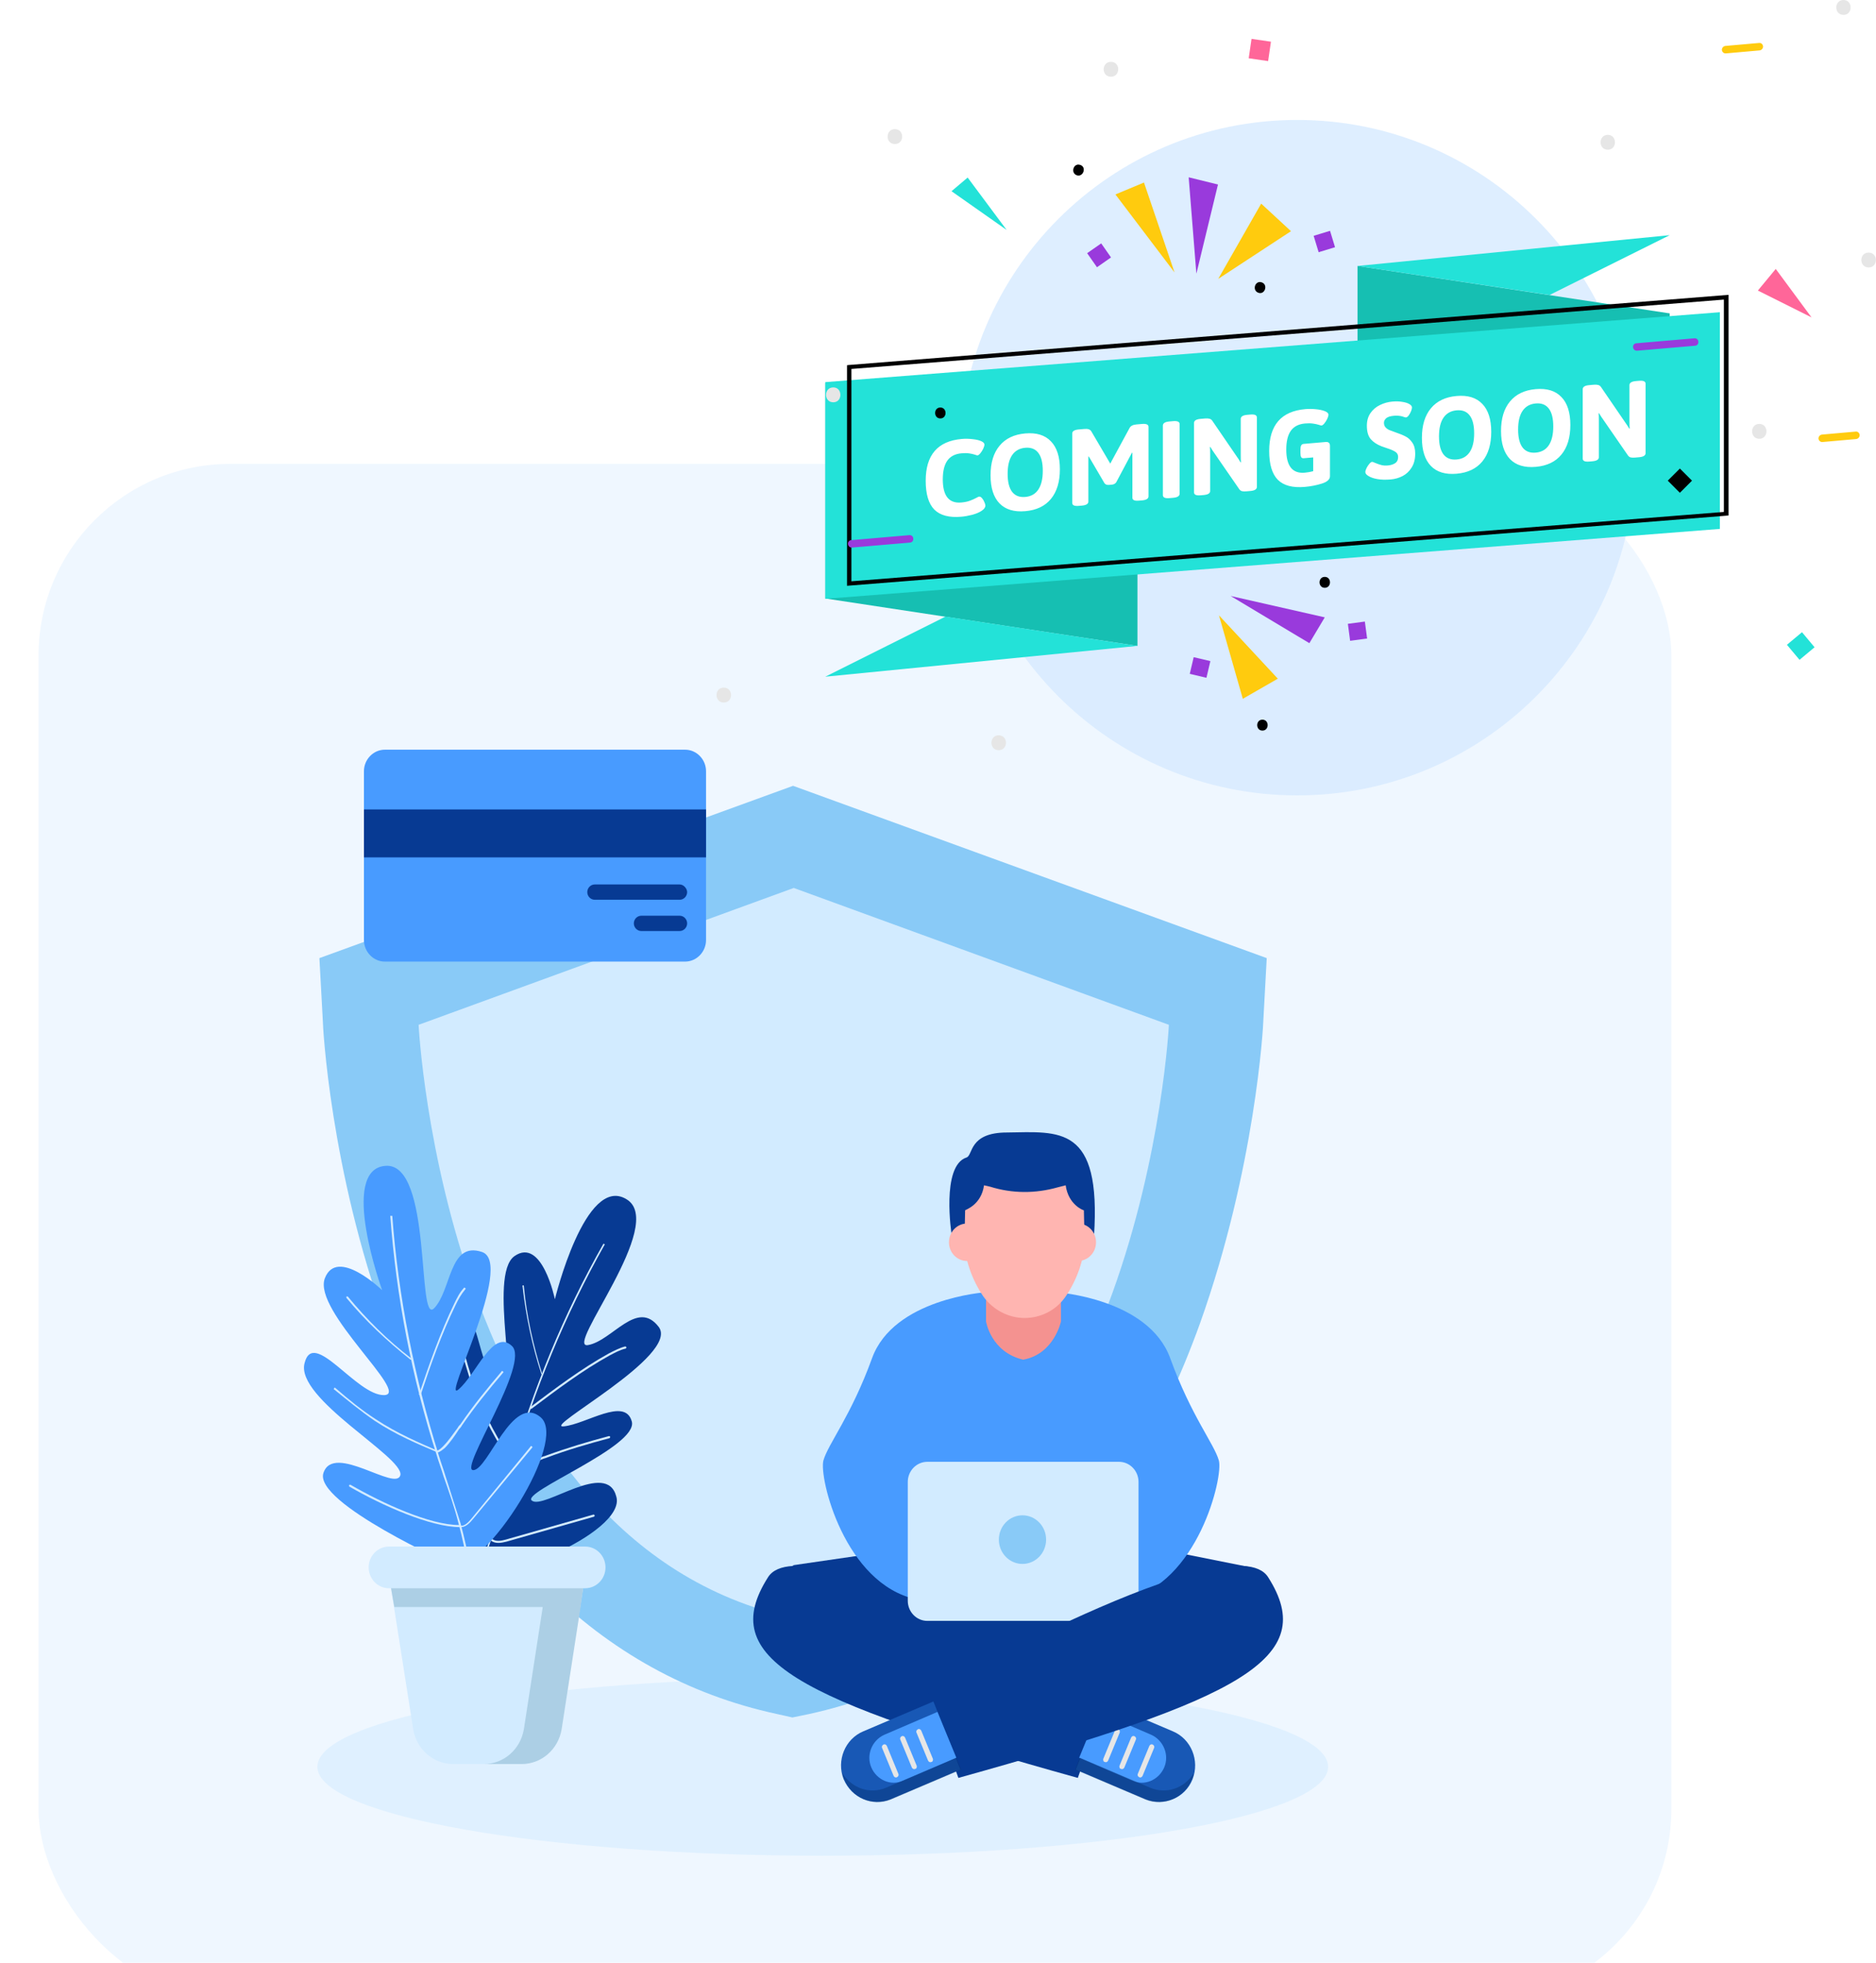 <svg width="432" height="452" viewBox="0 0 432 452" fill="none" xmlns="http://www.w3.org/2000/svg">
<g filter="url(#filter0_i)">
<rect x="0.045" y="97.998" width="376" height="353.933" rx="44.15" fill="#EFF7FF"/>
</g>
<path opacity="0.8" d="M298.715 183.167C341.668 183.167 376.489 148.347 376.489 105.394C376.489 62.441 341.668 27.621 298.715 27.621C255.763 27.621 220.942 62.441 220.942 105.394C220.942 148.347 255.763 183.167 298.715 183.167Z" fill="#D6EAFF"/>
<path d="M395.875 114.487L384.495 111.971V115.459L395.875 114.487Z" fill="#7229B2"/>
<path d="M190.046 137.819L261.929 148.741V108.482L190.046 88.181V137.819Z" fill="#16BFB2"/>
<path d="M261.929 148.741L190.046 155.832L217.724 141.993L261.929 148.741Z" fill="#23E2D8"/>
<path d="M384.495 72.169L312.612 61.246V101.505L384.495 121.806V72.169Z" fill="#16BFB2"/>
<path d="M190.046 137.898L396.046 121.8V71.898L190.046 87.996V137.898Z" fill="#23E2D8"/>
<path d="M312.612 61.246L384.495 54.155L356.817 67.937L312.612 61.246Z" fill="#23E2D8"/>
<path d="M195.046 134.898V84.102L195.551 84.045L398.046 67.898V118.694L397.541 118.751L195.046 134.898ZM196.056 84.964V133.864L396.973 117.889V68.99L196.056 84.964Z" fill="black"/>
<path d="M386.836 113.478L389.626 110.688L386.836 107.898L384.046 110.688L386.836 113.478Z" fill="black"/>
<path d="M216.539 93.843C214.938 93.843 214.938 96.359 216.539 96.359C218.14 96.359 218.14 93.843 216.539 93.843Z" fill="black"/>
<path d="M275.498 63.019L273.725 40.831L280.473 42.489L275.498 63.019Z" fill="#993ADC"/>
<path d="M280.53 64.22L290.423 46.893L297.286 53.24L280.53 64.22Z" fill="#FFCB0E"/>
<path d="M270.466 62.734L263.432 42.032L256.855 44.777L270.466 62.734Z" fill="#FFCB0E"/>
<path d="M252.607 61.541L255.841 59.281L253.581 56.046L250.347 58.306L252.607 61.541Z" fill="#993ADC"/>
<path d="M303.652 58.078L307.427 56.929L306.278 53.154L302.503 54.303L303.652 58.078Z" fill="#993ADC"/>
<path d="M290.538 65.021C288.994 64.506 288.25 66.908 289.794 67.423C291.281 67.938 292.082 65.536 290.538 65.021Z" fill="black"/>
<path d="M248.735 37.972C247.191 37.457 246.447 39.859 247.991 40.374C249.478 40.831 250.279 38.429 248.735 37.972Z" fill="black"/>
<path d="M310.903 147.565L314.815 147.045L314.295 143.133L310.384 143.653L310.903 147.565Z" fill="#993ADC"/>
<path d="M277.816 156.083L278.721 152.242L274.88 151.337L273.976 155.178L277.816 156.083Z" fill="#993ADC"/>
<path d="M283.39 137.247L305.063 142.165L301.518 148.112L283.39 137.247Z" fill="#993ADC"/>
<path d="M280.702 141.707L294.255 156.289L286.192 160.922L280.702 141.707Z" fill="#FFCB0E"/>
<path d="M305.063 132.844C303.462 132.844 303.462 135.36 305.063 135.36C306.664 135.36 306.664 132.844 305.063 132.844Z" fill="black"/>
<path d="M290.709 165.726C289.108 165.726 289.108 168.242 290.709 168.242C292.311 168.242 292.311 165.726 290.709 165.726Z" fill="black"/>
<path d="M221.361 118.994C218.571 119.236 216.504 118.69 215.159 117.357C213.831 116.006 213.167 113.789 213.167 110.705C213.167 104.772 215.939 101.564 221.485 101.083C222.315 101.011 223.162 101.029 224.026 101.137C224.889 101.229 225.562 101.396 226.043 101.637C226.475 101.85 226.691 102.098 226.691 102.381C226.691 102.614 226.599 102.931 226.417 103.33C226.234 103.712 226.01 104.065 225.744 104.388C225.495 104.693 225.271 104.854 225.072 104.872C225.022 104.876 224.823 104.818 224.474 104.698C224.125 104.579 223.702 104.482 223.204 104.409C222.706 104.335 222.108 104.329 221.411 104.389C219.949 104.516 218.862 105.077 218.148 106.073C217.45 107.067 217.102 108.505 217.102 110.389C217.102 114.189 218.521 115.965 221.361 115.719C222.108 115.654 222.755 115.523 223.303 115.325C223.851 115.128 224.383 114.89 224.897 114.612C225.163 114.455 225.346 114.373 225.445 114.364C225.694 114.343 225.927 114.464 226.143 114.729C226.375 114.992 226.558 115.301 226.691 115.656C226.84 115.993 226.915 116.245 226.915 116.412C226.915 116.845 226.624 117.253 226.043 117.637C225.495 118.002 224.773 118.306 223.876 118.55C222.98 118.778 222.141 118.926 221.361 118.994ZM236.096 117.714C233.522 117.938 231.546 117.343 230.168 115.929C228.79 114.499 228.101 112.342 228.101 109.459C228.101 106.575 228.79 104.307 230.168 102.654C231.546 100.984 233.522 100.038 236.096 99.814C238.669 99.591 240.637 100.195 241.998 101.627C243.376 103.041 244.066 105.189 244.066 108.073C244.066 110.956 243.376 113.232 241.998 114.902C240.637 116.554 238.669 117.491 236.096 117.714ZM236.096 114.439C237.424 114.324 238.428 113.754 239.109 112.728C239.79 111.702 240.13 110.264 240.13 108.414C240.13 106.564 239.79 105.194 239.109 104.303C238.428 103.395 237.424 102.999 236.096 103.114C234.767 103.23 233.754 103.801 233.057 104.828C232.376 105.837 232.036 107.267 232.036 109.117C232.036 110.967 232.376 112.346 233.057 113.253C233.754 114.159 234.767 114.555 236.096 114.439ZM255.334 111.669C254.903 111.707 254.571 111.577 254.338 111.281L251.275 106.047C251.059 105.699 250.876 105.39 250.727 105.119L250.627 105.153V106.378V115.503C250.627 116.036 250.129 116.346 249.133 116.433L248.41 116.495C247.414 116.582 246.916 116.358 246.916 115.825V99.825C246.916 99.292 247.414 98.982 248.41 98.895L249.73 98.781C250.527 98.712 251.05 98.891 251.299 99.32L255.434 106.361L255.683 106.764L255.907 106.319L260.116 98.554C260.365 98.082 260.888 97.812 261.685 97.743L262.981 97.63C263.977 97.544 264.475 97.767 264.475 98.3V114.301C264.475 114.834 263.977 115.144 262.981 115.23L262.258 115.293C261.262 115.379 260.764 115.156 260.764 114.623V105.498V104.273L260.664 104.256C260.515 104.553 260.332 104.894 260.116 105.279L257.053 111.045C256.82 111.382 256.488 111.569 256.057 111.606L255.334 111.669ZM269.276 114.709C268.28 114.795 267.782 114.563 267.782 114.013V98.013C267.782 97.463 268.28 97.145 269.276 97.059L270.148 96.983C271.144 96.897 271.642 97.128 271.642 97.678V113.678C271.642 114.228 271.144 114.547 270.148 114.633L269.276 114.709ZM276.454 114.06C275.458 114.147 274.96 113.924 274.96 113.39V97.39C274.96 96.857 275.458 96.547 276.454 96.46L277.525 96.368C277.924 96.333 278.256 96.354 278.521 96.431C278.787 96.491 279.003 96.647 279.169 96.9L284.773 105.088C285.105 105.543 285.404 106.008 285.67 106.485L285.769 106.452C285.736 106.071 285.719 105.506 285.719 104.756V96.456C285.719 95.923 286.218 95.613 287.214 95.526L287.936 95.464C288.932 95.377 289.43 95.6 289.43 96.134V112.134C289.43 112.667 288.932 112.977 287.936 113.064L286.99 113.146C286.591 113.18 286.259 113.168 285.993 113.107C285.728 113.03 285.512 112.866 285.346 112.613L279.617 104.311C279.285 103.856 278.986 103.391 278.721 102.914L278.621 102.947C278.654 103.328 278.671 103.893 278.671 104.643V113.068C278.671 113.601 278.173 113.911 277.177 113.998L276.454 114.06ZM305.265 101.784C305.613 101.754 305.862 101.816 306.012 101.969C306.178 102.105 306.261 102.348 306.261 102.698V109.648C306.261 110.398 305.638 110.968 304.393 111.36C303.148 111.751 301.836 112.007 300.458 112.126C297.668 112.369 295.601 111.823 294.256 110.49C292.928 109.139 292.264 106.921 292.264 103.838C292.264 97.905 295.036 94.697 300.582 94.216C301.346 94.149 302.143 94.155 302.973 94.233C303.803 94.311 304.501 94.459 305.065 94.676C305.63 94.894 305.912 95.169 305.912 95.503C305.912 95.736 305.821 96.052 305.638 96.452C305.456 96.834 305.231 97.187 304.966 97.51C304.717 97.815 304.493 97.976 304.293 97.993C304.243 97.998 304.036 97.941 303.671 97.823C303.305 97.704 302.857 97.61 302.326 97.539C301.811 97.467 301.205 97.462 300.508 97.522C299.046 97.649 297.959 98.21 297.245 99.205C296.547 100.199 296.199 101.638 296.199 103.521C296.199 107.321 297.618 109.098 300.458 108.851C301.122 108.794 301.769 108.679 302.4 108.508V105.333L300.209 105.523C299.943 105.546 299.752 105.463 299.636 105.273C299.52 105.083 299.461 104.771 299.461 104.338V103.538C299.461 103.105 299.52 102.783 299.636 102.573C299.752 102.363 299.943 102.246 300.209 102.223L305.265 101.784ZM320.261 110.407C319.082 110.509 318.053 110.482 317.173 110.325C316.293 110.168 315.603 109.928 315.105 109.605C314.64 109.328 314.408 109.032 314.408 108.715C314.408 108.465 314.499 108.157 314.682 107.791C314.865 107.426 315.08 107.099 315.329 106.81C315.579 106.522 315.786 106.371 315.952 106.356C316.052 106.348 316.284 106.427 316.65 106.596C317.181 106.816 317.662 106.983 318.094 107.095C318.526 107.208 319.032 107.239 319.613 107.188C320.261 107.132 320.809 106.96 321.257 106.671C321.722 106.364 321.955 105.885 321.955 105.235C321.955 104.702 321.739 104.304 321.307 104.041C320.892 103.761 320.211 103.47 319.265 103.169L318.119 102.768C317.073 102.359 316.251 101.814 315.653 101.132C315.056 100.434 314.757 99.402 314.757 98.035C314.757 96.902 315.031 95.936 315.579 95.139C316.143 94.323 316.874 93.701 317.77 93.273C318.667 92.829 319.63 92.562 320.659 92.472C321.506 92.399 322.27 92.424 322.951 92.549C323.648 92.655 324.196 92.832 324.595 93.081C324.96 93.316 325.143 93.567 325.143 93.833C325.143 94.067 325.068 94.365 324.918 94.728C324.769 95.091 324.586 95.415 324.37 95.7C324.155 95.969 323.955 96.111 323.773 96.127C323.69 96.134 323.549 96.105 323.349 96.039C323.167 95.972 323.009 95.918 322.876 95.88C322.278 95.732 321.656 95.686 321.008 95.742C320.145 95.817 319.539 96.011 319.19 96.325C318.858 96.637 318.692 96.977 318.692 97.343C318.692 97.777 318.808 98.125 319.041 98.388C319.273 98.651 319.555 98.86 319.887 99.014C320.219 99.152 320.709 99.335 321.357 99.562C322.303 99.88 323.075 100.196 323.673 100.511C324.271 100.809 324.786 101.281 325.217 101.927C325.666 102.555 325.89 103.393 325.89 104.443C325.89 105.727 325.616 106.801 325.068 107.665C324.537 108.528 323.847 109.179 323.001 109.619C322.154 110.059 321.241 110.322 320.261 110.407ZM335.429 109.09C332.855 109.314 330.879 108.719 329.501 107.305C328.123 105.874 327.434 103.718 327.434 100.834C327.434 97.951 328.123 95.683 329.501 94.03C330.879 92.36 332.855 91.414 335.429 91.19C338.003 90.967 339.97 91.571 341.332 93.003C342.71 94.416 343.399 96.565 343.399 99.448C343.399 102.332 342.71 104.608 341.332 106.278C339.97 107.929 338.003 108.867 335.429 109.09ZM335.429 105.815C336.757 105.7 337.762 105.129 338.443 104.104C339.123 103.078 339.464 101.64 339.464 99.79C339.464 97.94 339.123 96.569 338.443 95.678C337.762 94.771 336.757 94.375 335.429 94.49C334.101 94.606 333.088 95.177 332.39 96.204C331.71 97.213 331.369 98.643 331.369 100.493C331.369 102.343 331.71 103.721 332.39 104.629C333.088 105.535 334.101 105.931 335.429 105.815ZM353.646 107.509C351.073 107.732 349.097 107.137 347.719 105.723C346.341 104.293 345.652 102.136 345.652 99.253C345.652 96.369 346.341 94.101 347.719 92.448C349.097 90.778 351.073 89.832 353.646 89.609C356.22 89.385 358.188 89.989 359.549 91.421C360.927 92.835 361.617 94.983 361.617 97.867C361.617 100.75 360.927 103.026 359.549 104.696C358.188 106.348 356.22 107.285 353.646 107.509ZM353.646 104.234C354.975 104.118 355.979 103.548 356.66 102.522C357.341 101.496 357.681 100.058 357.681 98.208C357.681 96.358 357.341 94.988 356.66 94.097C355.979 93.189 354.975 92.793 353.646 92.909C352.318 93.024 351.305 93.595 350.608 94.622C349.927 95.631 349.587 97.061 349.587 98.911C349.587 100.761 349.927 102.14 350.608 103.047C351.305 103.953 352.318 104.349 353.646 104.234ZM365.961 106.289C364.965 106.376 364.467 106.152 364.467 105.619V89.619C364.467 89.086 364.965 88.776 365.961 88.689L367.032 88.596C367.431 88.562 367.763 88.583 368.029 88.66C368.294 88.72 368.51 88.876 368.676 89.129L374.28 97.317C374.612 97.772 374.911 98.237 375.177 98.714L375.276 98.681C375.243 98.3 375.226 97.735 375.226 96.985V88.685C375.226 88.152 375.725 87.842 376.721 87.755L377.443 87.692C378.439 87.606 378.937 87.829 378.937 88.363V104.363C378.937 104.896 378.439 105.206 377.443 105.292L376.497 105.375C376.098 105.409 375.766 105.396 375.5 105.336C375.235 105.259 375.019 105.095 374.853 104.842L369.124 96.54C368.792 96.085 368.493 95.62 368.228 95.142L368.128 95.176C368.161 95.557 368.178 96.122 368.178 96.872V105.297C368.178 105.83 367.68 106.14 366.684 106.227L365.961 106.289Z" fill="white"/>
<path d="M405.082 9.893L397.304 10.579C396.847 10.636 396.504 11.037 396.504 11.494C396.561 11.952 396.904 12.295 397.361 12.295H397.419L405.196 11.608C405.653 11.551 405.997 11.151 405.997 10.694C405.939 10.179 405.539 9.836 405.082 9.893Z" fill="#FFCB0E"/>
<path d="M427.327 99.389L419.55 100.076C419.092 100.133 418.749 100.533 418.749 100.991C418.806 101.448 419.149 101.791 419.607 101.791H419.664L427.441 101.105C427.899 101.048 428.242 100.648 428.242 100.19C428.185 99.675 427.784 99.332 427.327 99.389Z" fill="#FFCB0E"/>
<path d="M417.148 73.084L404.796 66.908L408.913 61.933L417.148 73.084Z" fill="#FF6699"/>
<path d="M231.808 52.955L222.829 40.888L219.112 44.033L231.808 52.955Z" fill="#23E2D8"/>
<path d="M292.019 14.072L292.669 9.602L288.199 8.951L287.548 13.422L292.019 14.072Z" fill="#FF6699"/>
<path d="M414.389 151.949L417.855 149.052L414.957 145.586L411.491 148.483L414.389 151.949Z" fill="#23E2D8"/>
<path d="M255.826 14.239C253.596 14.239 253.596 17.67 255.826 17.67C258.056 17.67 258.056 14.239 255.826 14.239Z" fill="#E6E6E6"/>
<path d="M206.074 29.737C203.844 29.737 203.844 33.168 206.074 33.168C208.304 33.168 208.304 29.737 206.074 29.737Z" fill="#E6E6E6"/>
<path d="M191.892 89.21C189.662 89.21 189.662 92.642 191.892 92.642C194.065 92.642 194.065 89.21 191.892 89.21Z" fill="#E6E6E6"/>
<path d="M166.673 158.349C164.442 158.349 164.442 161.78 166.673 161.78C168.903 161.78 168.903 158.349 166.673 158.349Z" fill="#E6E6E6"/>
<path d="M229.978 169.328C227.747 169.328 227.747 172.759 229.978 172.759C232.208 172.759 232.208 169.328 229.978 169.328Z" fill="#E6E6E6"/>
<path d="M405.139 97.617C402.909 97.617 402.909 101.048 405.139 101.048C407.312 101.048 407.312 97.617 405.139 97.617Z" fill="#E6E6E6"/>
<path d="M430.301 58.158C428.07 58.158 428.07 61.589 430.301 61.589C432.531 61.589 432.531 58.158 430.301 58.158Z" fill="#E6E6E6"/>
<path d="M370.255 31.052C368.025 31.052 368.025 34.483 370.255 34.483C372.428 34.483 372.428 31.052 370.255 31.052Z" fill="#E6E6E6"/>
<path d="M424.525 0C422.295 0 422.295 3.431 424.525 3.431C426.698 3.431 426.698 0 424.525 0Z" fill="#E6E6E6"/>
<path d="M376.91 80.763C376.452 80.763 376.109 80.42 376.052 79.963C375.995 79.505 376.338 79.048 376.853 79.048L390.177 77.904C390.634 77.847 391.092 78.19 391.092 78.705C391.149 79.162 390.806 79.62 390.291 79.62L376.967 80.763C376.967 80.763 376.967 80.763 376.91 80.763Z" fill="#993ADC"/>
<path d="M196.124 126.095C195.666 126.095 195.323 125.752 195.266 125.295C195.209 124.837 195.552 124.38 196.066 124.38L209.391 123.236C209.848 123.179 210.306 123.522 210.306 124.037C210.363 124.494 210.02 124.952 209.505 124.952L196.181 126.095C196.181 126.095 196.181 126.095 196.124 126.095Z" fill="#993ADC"/>
<path opacity="0.56" d="M189.462 427.341C253.735 427.341 305.839 418.172 305.839 406.862C305.839 395.552 253.735 386.384 189.462 386.384C125.19 386.384 73.086 395.552 73.086 406.862C73.086 418.172 125.19 427.341 189.462 427.341Z" fill="#D2EBFF"/>
<path d="M178.897 394.703C138.033 385.904 106.958 354.706 88.934 304.79C76.038 269.273 74.329 236.316 74.329 234.876L73.552 220.637L182.626 180.96L291.7 220.637L290.923 234.876C290.923 236.316 289.058 269.113 276.317 304.79C258.294 354.706 227.219 385.744 186.355 394.703L182.471 395.503L178.897 394.703Z" fill="#89CAF7"/>
<path d="M269.17 235.996L182.781 204.479L96.393 235.996C96.393 235.996 102.297 355.186 182.781 372.625C263.266 355.186 269.17 235.996 269.17 235.996Z" fill="#D2EBFF"/>
<path d="M182.471 360.467L222.091 354.707H256.895L288.126 360.947L234.521 388.784L182.471 360.467Z" fill="#073A93"/>
<path d="M255.186 389.904C255.186 389.904 185.112 350.227 176.877 363.186C164.913 381.905 183.247 391.344 248.194 409.422L255.186 389.904Z" fill="#073A93"/>
<path d="M274.608 409.742C276.317 405.422 274.298 400.463 270.102 398.703L253.943 391.823L247.728 407.502L263.887 414.381C268.083 415.981 272.899 414.061 274.608 409.742Z" fill="#1858B5"/>
<path d="M252.856 394.223L265.13 399.502C267.927 400.782 269.326 404.142 268.083 407.022C266.84 409.901 263.577 411.341 260.78 410.061L248.505 404.782L252.856 394.223Z" fill="#489BFF"/>
<path opacity="0.45" d="M248.661 404.782L264.82 411.662C268.549 413.262 272.744 411.822 274.919 408.302C274.764 408.782 274.764 409.262 274.453 409.742C272.744 414.061 267.927 416.141 263.732 414.381L247.573 407.502L248.661 404.782Z" fill="#063272"/>
<path d="M254.099 404.942L256.74 398.543C256.895 398.223 257.206 398.063 257.517 398.223C257.828 398.383 257.983 398.703 257.828 399.023L255.186 405.422C255.031 405.742 254.72 405.902 254.409 405.742C254.099 405.742 253.943 405.262 254.099 404.942Z" fill="#E6E6E6"/>
<path d="M257.828 406.542L260.469 400.143C260.625 399.823 260.935 399.663 261.246 399.823C261.557 399.983 261.712 400.302 261.557 400.622L258.915 407.022C258.76 407.342 258.449 407.502 258.139 407.342C257.828 407.342 257.672 406.862 257.828 406.542Z" fill="#E6E6E6"/>
<path d="M262.023 408.462L264.664 402.062C264.82 401.742 265.13 401.582 265.441 401.742C265.752 401.902 265.907 402.222 265.752 402.542L263.111 408.942C262.955 409.262 262.644 409.422 262.334 409.262C262.023 409.102 261.867 408.782 262.023 408.462Z" fill="#E6E6E6"/>
<path d="M280.668 336.309C279.58 332.469 274.297 326.07 269.481 312.791C264.509 299.032 243.378 297.592 243.378 297.592L235.143 302.071L226.908 297.592C226.908 297.592 205.777 299.032 200.805 312.791C195.988 326.07 190.705 332.469 189.618 336.309C188.53 340.148 194.435 364.786 211.06 368.306H234.521H235.764H259.226C275.851 364.786 281.756 339.988 280.668 336.309Z" fill="#489BFF"/>
<path d="M244.31 297.592V304.311C244.31 304.311 242.756 311.831 235.609 313.111C228.151 311.351 227.063 304.311 227.063 304.311V297.592H244.31Z" fill="#F49290"/>
<path d="M219.139 284.312C219.139 284.312 216.653 268.473 222.557 266.554C224.111 266.074 223.024 260.794 231.88 260.794C243.999 260.634 253.633 259.034 251.923 284.632L219.139 284.312Z" fill="#073A93"/>
<path d="M222.713 290.391C225.03 290.391 226.908 288.457 226.908 286.072C226.908 283.686 225.03 281.752 222.713 281.752C220.396 281.752 218.518 283.686 218.518 286.072C218.518 288.457 220.396 290.391 222.713 290.391Z" fill="#FFB5B1"/>
<path d="M248.194 290.391C250.511 290.391 252.39 288.457 252.39 286.072C252.39 283.686 250.511 281.752 248.194 281.752C245.878 281.752 243.999 283.686 243.999 286.072C243.999 288.457 245.878 290.391 248.194 290.391Z" fill="#FFB5B1"/>
<path d="M249.593 278.713C249.437 278.713 246.019 277.433 245.398 272.953L243.533 273.433C238.406 274.873 233.123 274.873 227.996 273.273L226.597 272.953C225.976 277.433 222.402 278.553 222.247 278.713L222.091 285.752C222.091 289.752 223.8 294.711 226.442 298.551C228.617 301.591 232.191 303.511 235.92 303.511C239.649 303.511 243.222 301.751 245.398 298.551C248.039 294.711 249.748 289.752 249.748 285.752L249.593 278.713Z" fill="#FFB5B1"/>
<path d="M257.672 336.628H213.546C211.06 336.628 209.04 338.708 209.04 341.268V368.625C209.04 371.185 211.06 373.265 213.546 373.265H257.672C260.158 373.265 262.178 371.185 262.178 368.625V341.268C262.178 338.708 260.158 336.628 257.672 336.628Z" fill="#D2EBFF"/>
<path d="M235.454 360.146C238.457 360.146 240.892 357.639 240.892 354.547C240.892 351.454 238.457 348.947 235.454 348.947C232.45 348.947 230.016 351.454 230.016 354.547C230.016 357.639 232.45 360.146 235.454 360.146Z" fill="#89CAF7"/>
<path d="M213.701 389.904C213.701 389.904 283.775 350.227 292.01 363.186C303.974 381.905 285.64 391.344 220.693 409.422L213.701 389.904Z" fill="#073A93"/>
<path d="M194.279 409.742C192.57 405.422 194.59 400.463 198.785 398.703L214.944 391.823L221.159 407.502L205 414.381C200.805 415.981 196.144 414.061 194.279 409.742Z" fill="#1858B5"/>
<path d="M220.227 404.782L207.952 410.061C205.155 411.341 201.892 409.901 200.649 407.022C199.406 404.142 200.805 400.782 203.602 399.502L215.876 394.223L220.227 404.782Z" fill="#489BFF"/>
<path opacity="0.45" d="M220.227 404.782L204.068 411.662C200.339 413.262 196.144 411.822 193.968 408.302C194.124 408.782 194.124 409.262 194.434 409.742C196.144 414.061 200.96 416.141 205.155 414.381L221.314 407.502L220.227 404.782Z" fill="#063272"/>
<path d="M214.789 404.942L212.147 398.543C211.992 398.223 211.681 398.063 211.37 398.223C211.06 398.383 210.904 398.703 211.06 399.023L213.701 405.422C213.856 405.742 214.167 405.902 214.478 405.742C214.789 405.742 214.944 405.262 214.789 404.942Z" fill="#E6E6E6"/>
<path d="M211.06 406.542L208.418 400.143C208.263 399.823 207.952 399.663 207.641 399.823C207.331 399.983 207.175 400.302 207.331 400.622L209.972 407.022C210.127 407.342 210.438 407.502 210.749 407.342C211.06 407.342 211.215 406.862 211.06 406.542Z" fill="#E6E6E6"/>
<path d="M206.865 408.462L204.223 402.062C204.068 401.742 203.757 401.582 203.446 401.742C203.136 401.902 202.98 402.222 203.136 402.542L205.777 408.942C205.932 409.262 206.243 409.422 206.554 409.262C206.865 409.102 207.02 408.782 206.865 408.462Z" fill="#E6E6E6"/>
<path d="M106.647 360.945C106.647 360.945 88.158 330.388 93.751 326.068C99.5 321.589 105.094 339.667 108.046 336.787C110.998 333.908 97.791 308.31 104.006 302.71C110.221 297.111 109.755 315.989 115.038 319.349C120.32 322.868 112.241 293.751 118.456 289.271C124.826 284.792 127.778 299.19 127.778 299.19C127.778 299.19 134.77 270.393 144.248 276.152C153.726 281.752 129.798 310.709 135.392 309.75C140.985 308.79 146.734 299.03 151.706 305.59C156.523 312.149 124.671 328.948 129.798 328.468C134.926 327.988 143.937 321.589 145.491 327.348C147.045 333.108 119.699 343.667 122.496 345.587C125.292 347.666 139.742 336.147 141.918 344.627C144.404 352.946 112.396 366.385 106.647 360.945Z" fill="#073A93"/>
<path d="M104.472 372.945C107.89 367.025 110.843 360.466 113.018 353.746C114.261 350.227 115.193 346.547 116.125 342.867C116.591 341.267 117.058 339.667 117.524 338.067C122.651 319.989 129.798 302.55 138.965 286.392L139.276 286.552C130.109 302.87 122.962 320.149 117.834 338.227C117.368 339.827 116.902 341.427 116.436 343.027C115.504 346.547 114.416 350.227 113.328 353.906C111.153 360.786 108.201 367.185 104.627 373.105L104.472 372.945Z" fill="#D2EBFF"/>
<path d="M124.671 316.469C124.671 316.469 124.671 316.309 124.671 316.469C122.496 309.749 121.097 303.03 120.32 296.15C120.32 295.99 120.32 295.99 120.476 295.99C120.631 295.99 120.631 295.99 120.631 296.15C121.253 303.03 122.806 309.749 124.826 316.309C124.826 316.469 124.826 316.469 124.671 316.629C124.826 316.469 124.826 316.469 124.671 316.469Z" fill="#D2EBFF"/>
<path d="M122.185 324.308C122.03 324.308 122.03 324.308 122.185 324.308C122.03 324.148 122.03 323.988 122.185 323.988C127.934 319.669 133.838 315.189 140.208 311.669C141.451 311.029 142.694 310.389 143.937 310.069C144.093 310.069 144.093 310.069 144.248 310.229C144.248 310.389 144.248 310.389 144.093 310.549C142.694 310.869 141.607 311.509 140.364 312.149C133.993 315.669 128.089 320.149 122.34 324.468C122.34 324.468 122.185 324.468 122.185 324.308Z" fill="#D2EBFF"/>
<path d="M117.99 337.428C117.99 337.428 117.99 337.268 117.99 337.428C115.504 333.588 112.396 328.628 110.221 323.189C108.667 319.509 107.58 315.509 106.492 311.83C106.492 311.67 106.492 311.67 106.647 311.51C106.803 311.51 106.803 311.51 106.958 311.67C108.046 315.509 109.133 319.349 110.687 323.029C112.862 328.468 115.97 333.428 118.3 337.108C118.3 337.268 118.3 337.268 118.3 337.428C118.145 337.428 117.99 337.428 117.99 337.428Z" fill="#D2EBFF"/>
<path d="M117.834 337.587C117.834 337.587 117.679 337.427 117.679 337.267C117.679 337.107 117.834 337.107 117.99 337.107C118.611 337.267 119.233 337.267 119.854 337.107C121.563 336.788 123.273 336.148 124.826 335.508C125.137 335.348 125.448 335.348 125.759 335.188C130.575 333.428 135.392 331.988 140.208 330.708C140.364 330.708 140.364 330.708 140.519 330.868C140.519 331.028 140.519 331.028 140.364 331.188C135.547 332.468 130.575 333.908 125.914 335.668C125.603 335.828 125.292 335.828 124.982 335.988C123.428 336.628 121.719 337.267 120.01 337.587C119.388 337.747 118.611 337.907 117.834 337.587C117.99 337.587 117.834 337.587 117.834 337.587Z" fill="#D2EBFF"/>
<path d="M112.862 354.706C107.269 350.707 100.898 340.148 97.169 332.308C97.169 332.148 97.169 332.148 97.325 331.988C97.48 331.988 97.48 331.988 97.636 332.148C101.365 339.988 107.735 350.547 113.173 354.386C113.329 354.386 113.329 354.546 113.173 354.706C113.018 354.706 112.862 354.866 112.862 354.706Z" fill="#D2EBFF"/>
<path d="M113.173 354.866C113.173 354.866 113.018 354.866 113.173 354.866C112.862 354.706 112.862 354.546 113.018 354.386C113.018 354.226 113.173 354.226 113.328 354.386C114.105 355.026 115.348 354.866 116.436 354.546L136.635 348.786C136.79 348.786 136.79 348.786 136.946 348.946C136.946 349.106 136.946 349.106 136.79 349.266L116.591 355.026C115.348 355.346 114.105 355.506 113.173 354.866Z" fill="#D2EBFF"/>
<path d="M104.317 360.465C104.317 360.465 72.154 346.066 74.485 339.187C76.815 332.147 91.265 343.666 92.198 339.667C92.974 335.507 67.959 322.068 70.134 313.909C72.154 305.75 82.098 321.428 88.468 321.268C94.683 321.108 71.999 301.91 74.795 294.39C77.592 287.031 88.002 297.11 88.002 297.11C88.002 297.11 77.903 269.272 88.779 268.472C99.656 267.673 95.927 305.43 99.966 301.27C104.006 297.11 103.384 285.751 110.998 288.311C118.611 290.871 101.52 323.348 105.56 319.988C109.599 316.629 113.484 305.91 117.834 309.909C122.34 313.749 105.56 338.547 108.978 338.547C112.396 338.547 117.99 320.788 124.516 326.388C130.886 331.827 111.93 361.585 104.317 360.465Z" fill="#489BFF"/>
<path d="M108.978 371.504C108.512 364.624 107.424 357.585 105.56 350.706C104.628 347.026 103.385 343.506 102.142 339.986C101.675 338.387 101.054 336.787 100.588 335.187C94.839 317.268 91.265 298.71 89.867 279.991H90.333C91.731 298.71 95.46 317.268 101.054 335.187C101.52 336.787 102.142 338.387 102.608 339.986C103.695 343.506 104.938 347.186 106.026 350.706C107.89 357.585 109.133 364.624 109.6 371.664L108.978 371.504Z" fill="#D2EBFF"/>
<path d="M94.528 313.11C89.09 308.79 84.118 304.15 79.767 298.871C79.767 298.711 79.767 298.711 79.767 298.551C79.923 298.551 79.923 298.551 80.078 298.551C84.429 303.83 89.245 308.63 94.683 312.79C94.839 312.79 94.839 312.95 94.683 313.11C94.683 313.11 94.683 313.11 94.528 313.11Z" fill="#D2EBFF"/>
<path d="M96.703 321.269C96.548 321.269 96.393 321.109 96.548 320.949C98.879 314.069 101.365 306.87 104.628 300.15C105.249 298.871 105.871 297.591 106.803 296.631C106.803 296.471 106.958 296.471 107.114 296.631C107.269 296.631 107.269 296.791 107.114 296.951C106.181 298.071 105.56 299.191 104.938 300.47C101.675 307.19 99.189 314.229 96.859 321.269C97.014 321.109 96.859 321.269 96.703 321.269Z" fill="#D2EBFF"/>
<path d="M100.588 334.388C100.432 334.388 100.432 334.388 100.588 334.388C96.393 332.628 91.11 330.388 86.293 327.188C83.03 324.948 79.923 322.389 76.971 319.989C76.815 319.989 76.815 319.829 76.971 319.669C76.971 319.509 77.126 319.509 77.281 319.669C80.234 322.229 83.341 324.788 86.604 326.868C91.421 330.068 96.703 332.308 100.743 334.068C100.899 334.068 100.898 334.228 100.898 334.388C100.743 334.388 100.588 334.388 100.588 334.388Z" fill="#D2EBFF"/>
<path d="M100.588 334.547C100.432 334.547 100.432 334.547 100.432 334.387C100.432 334.227 100.432 334.227 100.588 334.068C101.209 333.908 101.675 333.428 102.142 332.948C103.385 331.668 104.317 330.228 105.404 328.788C105.56 328.468 105.715 328.308 106.026 327.988C108.978 323.668 112.241 319.669 115.504 315.829C115.504 315.669 115.659 315.669 115.815 315.829C115.97 315.829 115.97 315.989 115.815 316.149C112.552 319.989 109.289 323.988 106.337 328.308C106.181 328.628 106.026 328.788 105.715 329.108C104.783 330.548 103.695 332.148 102.452 333.428C101.831 333.908 101.365 334.387 100.588 334.547Z" fill="#D2EBFF"/>
<path d="M105.87 351.666C99.189 351.666 88.002 346.707 80.544 342.387C80.389 342.387 80.389 342.227 80.389 342.067C80.389 341.907 80.544 341.907 80.7 341.907C88.158 346.227 99.034 351.186 105.715 351.186C105.87 351.186 105.87 351.346 105.87 351.346V351.666Z" fill="#D2EBFF"/>
<path d="M106.181 351.666H106.026C105.87 351.666 105.87 351.506 105.87 351.506C105.87 351.346 106.026 351.346 106.026 351.346C106.958 351.506 107.89 350.546 108.667 349.586L122.185 333.107C122.185 332.947 122.34 332.947 122.496 333.107C122.651 333.107 122.651 333.267 122.496 333.427L108.978 349.746C108.201 350.706 107.269 351.666 106.181 351.666Z" fill="#D2EBFF"/>
<path d="M90.022 365.585L95.15 398.222C95.927 402.862 99.811 406.222 104.317 406.222H120.01C124.516 406.222 128.4 402.862 129.177 398.222L134.304 365.585H90.022Z" fill="#D2EBFF"/>
<path d="M134.304 365.585H125.603H90.022L90.799 370.065H124.982L120.631 398.222C119.854 402.862 115.97 406.222 111.464 406.222H120.165C124.671 406.222 128.555 402.862 129.332 398.222L133.683 370.065L134.304 365.585Z" fill="#ACCFE5"/>
<path d="M134.77 356.146H89.556C87.07 356.146 84.895 358.225 84.895 360.945C84.895 363.505 86.915 365.745 89.556 365.745H134.77C137.256 365.745 139.432 363.665 139.432 360.945C139.432 358.225 137.256 356.146 134.77 356.146Z" fill="#D2EBFF"/>
<path d="M162.583 177.6V216.477C162.583 219.197 160.407 221.437 157.766 221.437H88.624C85.983 221.437 83.807 219.197 83.807 216.477V177.6C83.807 174.88 85.983 172.641 88.624 172.641H157.766C160.407 172.641 162.583 174.88 162.583 177.6Z" fill="#489BFF"/>
<path d="M162.583 186.4H83.807V197.44H162.583V186.4Z" fill="#073A93"/>
<path d="M156.523 203.678H136.946C136.013 203.678 135.236 204.478 135.236 205.438C135.236 206.398 136.013 207.197 136.946 207.197H156.523C157.455 207.197 158.232 206.398 158.232 205.438C158.232 204.638 157.455 203.678 156.523 203.678Z" fill="#073A93"/>
<path d="M156.523 210.877H147.667C146.734 210.877 145.957 211.677 145.957 212.637C145.957 213.597 146.734 214.397 147.667 214.397H156.523C157.455 214.397 158.232 213.597 158.232 212.637C158.232 211.677 157.455 210.877 156.523 210.877Z" fill="#073A93"/>
<defs>
<filter id="filter0_i" x="0.045" y="97.998" width="381.887" height="359.82" filterUnits="userSpaceOnUse" color-interpolation-filters="sRGB">
<feFlood flood-opacity="0" result="BackgroundImageFix"/>
<feBlend mode="normal" in="SourceGraphic" in2="BackgroundImageFix" result="shape"/>
<feColorMatrix in="SourceAlpha" type="matrix" values="0 0 0 0 0 0 0 0 0 0 0 0 0 0 0 0 0 0 127 0" result="hardAlpha"/>
<feOffset dx="8.83" dy="8.83"/>
<feGaussianBlur stdDeviation="2.943"/>
<feComposite in2="hardAlpha" operator="arithmetic" k2="-1" k3="1"/>
<feColorMatrix type="matrix" values="0 0 0 0 0.849 0 0 0 0 0.91 0 0 0 0 0.971 0 0 0 0.52 0"/>
<feBlend mode="normal" in2="shape" result="effect1_innerShadow"/>
</filter>
</defs>
</svg>
